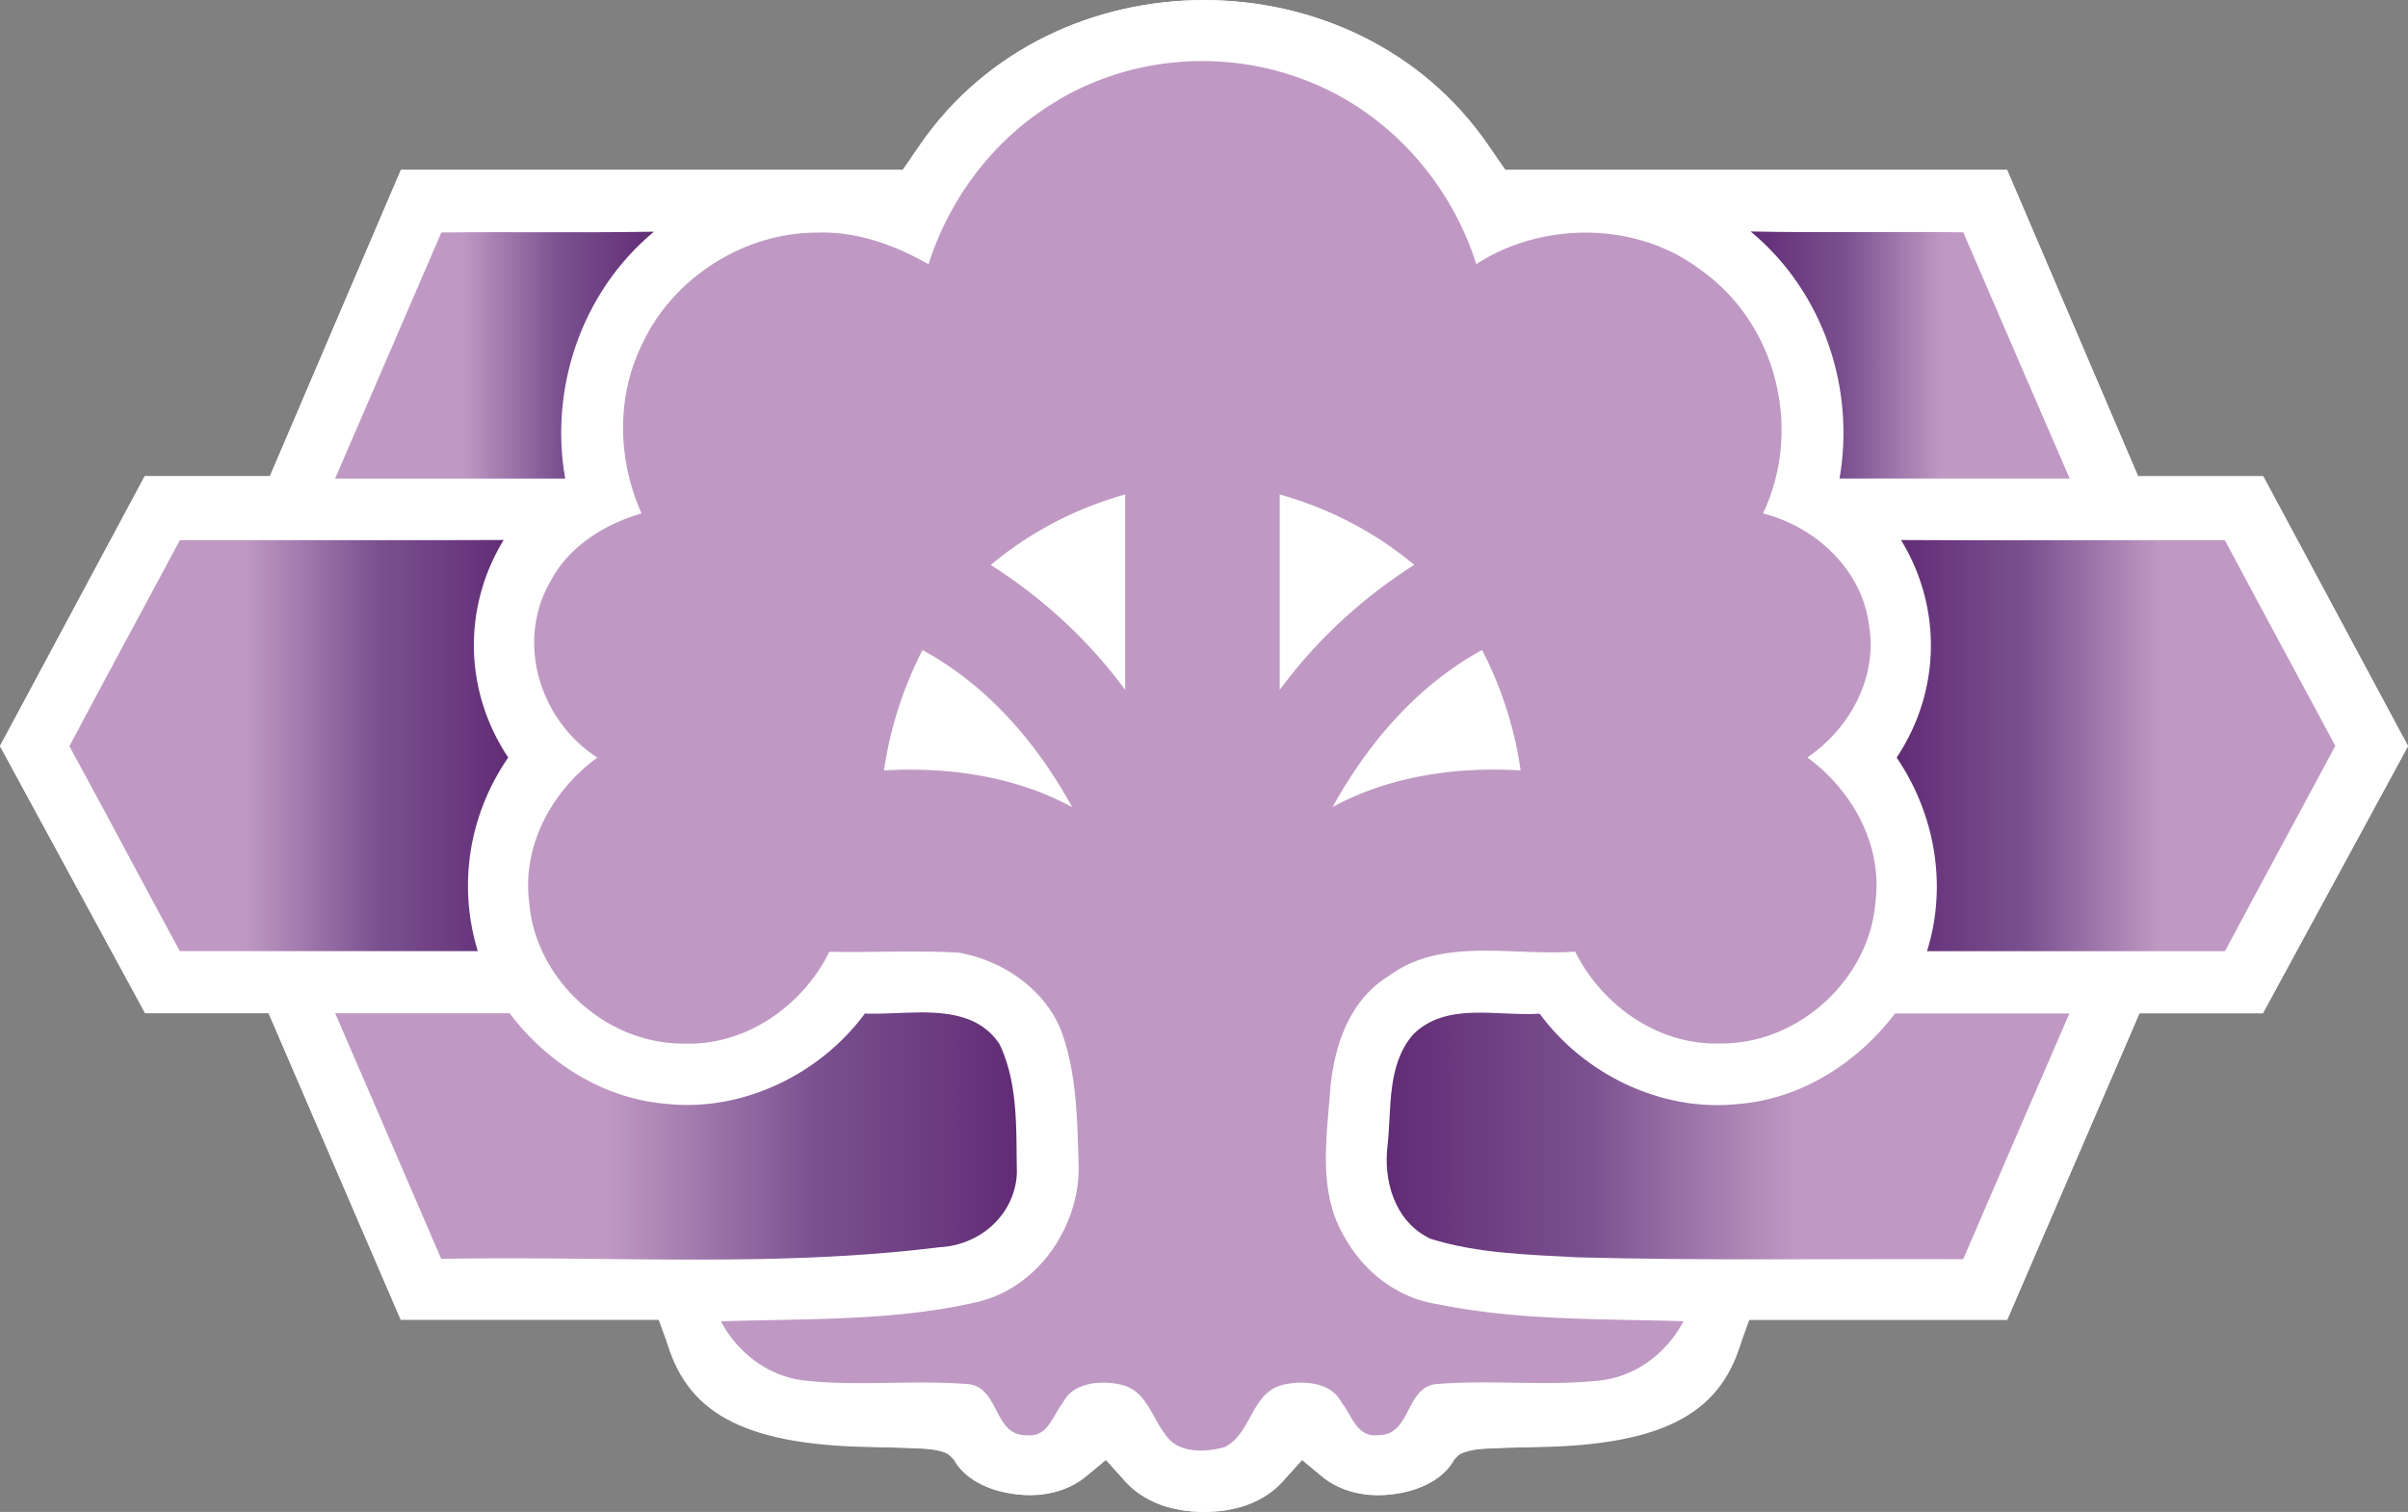 <?xml version="1.0" encoding="UTF-8" standalone="no"?>
<svg
   viewBox="0 0 412.46 259.018"
   version="1.1"
   id="svg4"
   width="412.46"
   height="259.018"
   xmlns:xlink="http://www.w3.org/1999/xlink"
   xmlns="http://www.w3.org/2000/svg"
   xmlns:svg="http://www.w3.org/2000/svg">
  <rect x="0" y="0" width="412.46" height="259.018" fill="#808080" stroke="none"/>
  <defs
     id="defs8">
    <linearGradient
       id="g1">
      <stop
         id="s1"
         style="stop-color:#bf99c3;stop-opacity:1"
         offset="0.4" />
      <stop
         id="s2"
         style="stop-color:#7b5190;stop-opacity:1"
         offset="0.7" />
      <stop
         id="s3"
         style="stop-color:#612c75;stop-opacity:1"
         offset="1" />
    </linearGradient>
    <linearGradient
       id="g2">
      <stop
         id="gs1"
         style="stop-color:#612c75;stop-opacity:1"
         offset="0" />
      <stop
         id="gs2"
         style="stop-color:#7b5190;stop-opacity:1"
         offset="0.3" />
      <stop
         id="gs3"
         style="stop-color:#bf99c3;stop-opacity:1"
         offset=".6" />
    </linearGradient>
    <linearGradient
       xlink:href="#g1"
       id="linearGradient887"
       x1="57.4"
       y1="60.834"
       x2="112.01"
       y2="60.834"
       gradientUnits="userSpaceOnUse"
       gradientTransform="translate(0,0.003)" />
    <linearGradient
       xlink:href="#g1"
       id="linearGradient913"
       x1="11.891"
       y1="127.72"
       x2="87.051"
       y2="127.72"
       gradientUnits="userSpaceOnUse"
       gradientTransform="translate(0,0.003)" />
    <linearGradient
       xlink:href="#g1"
       id="linearGradient939"
       x1="57.41"
       y1="194.61"
       x2="174.18"
       y2="194.61"
       gradientUnits="userSpaceOnUse"
       gradientTransform="translate(0,0.003)" />
    <linearGradient
       xlink:href="#g2"
       id="linearGradient847"
       x1="299.89"
       y1="60.808"
       x2="354.51"
       y2="60.808"
       gradientUnits="userSpaceOnUse"
       gradientTransform="translate(0,0.003)" />
    <linearGradient
       xlink:href="#g2"
       id="linearGradient855"
       x1="324.87"
       y1="127.73"
       x2="400.01"
       y2="127.73"
       gradientUnits="userSpaceOnUse"
       gradientTransform="translate(0,0.003)" />
    <linearGradient
       xlink:href="#g2"
       id="linearGradient863"
       x1="237.52"
       y1="194.61"
       x2="354.46"
       y2="194.61"
       gradientUnits="userSpaceOnUse"
       gradientTransform="translate(0,0.003)" />
  </defs>
  <g
     id="g13066"
     style="fill:#ffffff;fill-opacity:1"
     transform="translate(190.1,135.583)">
    <path
       style="fill:#ffffff;fill-opacity:1"
       d="m 9.24,122.36 c -1.79,-0.51 -5.455,-2.91 -7.17,-4.81 l -2.74,-3.04 -3.475,2.88 c -5.674,4.69 -15.223,4.07 -20.625,-1.09 l -3.75,-3.58 -10.495,-0.39 c -19.703,-0.73 -31.963,-6.26 -36.78,-17.731 l -1.485,-4.105 h -44.18 L -144.09,37.99 h -21.15 L -190.1,-7.776 -165.31,-54 h 21.44 l 22.44,-52.49 h 85.96 l 2.955,-4.29 c 22.781,-33.07 74.581,-33.07 97.29,0 l 2.955,4.3 h 85.96 l 22.44,52.49 h 21.43 L 222.36,-7.766 197.5,38 h -21.14 l -22.65,52.503 h -44.17 c -1.31,0 -1.48,4.107 -1.48,4.107 -3.71,12.28 -13.835,17.68 -36.785,17.73 -7.55,0 -11.365,0.44 -12.245,2.09 -3.59,6.7 -16.353,8.16 -22.625,2.97 l -3.475,-2.88 -2.74,3.04 c -4.32,5.5 -12.78,7.2 -20.95,4.84 z"
       id="path2079" />
    <path
       style="fill:#ffffff;fill-opacity:1"
       d="m 23.02,122.36 c 1.79,-0.51 5.455,-2.9 7.17,-4.8 l 2.74,-3.04 3.475,2.88 c 5.674,4.69 15.223,4.06 20.625,-1.1 l 3.75,-3.58 10.495,-0.38 c 19.704,-0.72 32.545,-6.03 36.785,-17.73 l 1.48,-4.104 h 44.17 l 22.65,-52.503 h 21.14 l 24.86,-45.766 -24.8,-46.224 H 176.13 L 153.69,-106.47 H 67.73 l -2.955,-4.28 c -22.797,-33.06 -74.55,-33.06 -97.29,0 l -2.955,4.29 h -85.96 L -143.87,-54 h -21.44 l -24.79,46.224 24.86,45.766 h 21.15 l 22.63,52.504 h 44.18 c 1.31,0 1.485,4.105 1.485,4.105 3.7,12.281 13.83,17.681 36.78,17.731 7.55,0 11.365,0.43 12.245,2.08 3.59,6.7 16.353,8.17 22.625,2.98 l 3.475,-2.88 2.74,3.04 c 4.32,5.5 12.78,7.19 20.95,4.83 z"
       id="path7863" />
  </g>
  <path
     style="display:inline;fill:url(#linearGradient863);fill-opacity:1;stroke-width:11.773"
     d="m 252.26,173.493 c -3.83,0.14 -7.45,0.92 -10.26,3.78 v 0 c -4.45,5.22 -3.64,12.53 -4.31,18.81 -0.8,6.04 1.13,13.2 7.34,16.14 8.06,2.52 16.71,2.71 25.13,3.17 22.04,0.59 44.09,0.23 66.11,0.32 6.03,-14.04 12.13,-28.06 18.19,-42.1 h -29.85 c -6.29,8.28 -15.89,14.62 -26.85,15.52 -13.35,1.43 -26.53,-5.24 -34.04,-15.48 -3.62,0.25 -7.66,-0.28 -11.48,-0.15 z"
     id="path846" />
  <path
     style="display:inline;fill:url(#linearGradient939);fill-opacity:1;stroke-width:11.773"
     d="m 157.57,173.452 c -3.23,0 -6.51,0.29 -9.43,0.18 -7.51,10.21 -20.69,16.9 -34.05,15.47 -10.94,-0.91 -20.569,-7.24 -26.801,-15.52 H 57.43 57.41 c 6.08,14.03 12.11,28.06 18.17,42.08 28.45,-0.54 57.08,1.53 85.36,-2 a 13.995,13.187 0 0 0 13.24,-12.83 c -0.15,-7.33 0.27,-15.12 -2.96,-21.93 -3.08,-4.7 -8.28,-5.47 -13.65,-5.47 z"
     id="path844" />
  <path
     style="display:inline;fill:url(#linearGradient855);fill-opacity:1;stroke-width:11.773"
     d="m 325.62,92.513 a 38.399,36.18 0 0 1 -0.75,37.27 c 6.63,9.75 8.7,22.01 5.2,33.17 h 51.04 c 6.26,-11.73 12.61,-23.45 18.9,-35.17 -6.3,-11.76 -12.66,-23.48 -18.91,-35.231 -18.49,-0.04 -36.99,0.06 -55.48,-0.04 z"
     id="path842" />
  <path
     style="display:inline;fill:url(#linearGradient913);fill-opacity:1;stroke-width:11.773"
     d="m 86.27,92.504 c -18.49,0.08 -36.959,-10e-4 -55.469,0.04 v 0 c -6.28,11.771 -12.67,23.491 -18.91,35.301 6.38,11.67 12.57,23.41 18.91,35.09 H 81.84 a 42.862,40.384 0 0 1 5.211,-33.163 38.422,36.201 0 0 1 -0.781,-37.268 z"
     id="path840" />
  <path
     style="display:inline;fill:url(#linearGradient887);fill-opacity:1;stroke-width:11.773"
     d="m 112.01,39.691 c -12.134,0.203 -24.271,0 -36.401,0.134 v -0.02 C 69.52,53.888 63.49,67.931 57.4,81.983 h 39.412 c -2.715,-15.341 2.705,-31.913 15.198,-42.292 z"
     id="path838" />
  <path
     style="display:inline;fill:url(#linearGradient847);fill-opacity:1;stroke-width:11.773"
     d="m 299.89,39.651 v 0.03 c 12.5,10.369 17.89,26.937 15.2,42.291 h 39.42 c -6.08,-14.065 -12.19,-28.11 -18.23,-42.176 -12.11,-0.145 -24.27,0.116 -36.39,-0.145 z"
     id="path836" />
  <path
     id="path832"
     style="display:inline;fill:#bf99c3;fill-opacity:1;stroke-width:11.773"
     d="m 206.99,10.47 a 46.488,43.799 0 0 0 -25.64,6.615 v 0.031 c -10.88,6.3 -18.66,16.7 -22.31,28.153 -5.78,-3.288 -12.32,-5.686 -19.17,-5.414 -12.87,0.029 -24.81,8.119 -29.88,19.109 -4.49,9.113 -4.18,19.821 -0.11,28.994 -6.49,1.885 -12.54,5.771 -15.597,11.633 -5.913,10.182 -2.02,23.692 8.027,30.192 -7.967,5.83 -12.94,15.34 -11.648,24.92 0.995,12.72 12.798,24.21 26.618,24.08 10.82,0.32 20.35,-6.75 24.78,-15.73 7.33,0.14 14.69,-0.26 22.06,0.14 8.06,1.35 15.57,6.86 18,14.38 2.31,6.98 2.4,14.37 2.63,21.62 0.43,10.4 -6.7,21.66 -17.94,23.99 -14.18,3.18 -28.87,2.69 -43.32,3.18 2.79,5.29 8.01,9.45 14.39,10.15 9.36,1.01 18.83,-0.18 28.22,0.63 5.13,0.84 4.13,8.83 9.72,8.73 3.68,0.43 4.51,-3.44 6.26,-5.59 1.69,-3.48 6.56,-3.89 10.08,-3.04 4.24,1.05 5.14,5.63 7.5,8.56 2.02,3.17 6.77,3.08 10.11,2.1 4.69,-2.34 4.5,-9.4 10.07,-10.69 3.47,-0.8 8.23,-0.39 9.93,3.03 1.79,2.18 2.65,6.12 6.36,5.61 5.52,0.02 4.53,-7.76 9.56,-8.71 9.39,-0.85 18.88,0.37 28.27,-0.64 6.38,-0.67 11.62,-4.85 14.41,-10.16 -14.04,-0.43 -28.27,-0.08 -42.09,-2.91 -6.94,-1.03 -12.7,-5.63 -15.91,-11.4 -4.66,-7.65 -3.14,-16.82 -2.53,-25.2 0.63,-7.37 3.11,-15.39 10.04,-19.64 9.14,-6.76 21.3,-3.36 31.93,-4.17 4.45,8.99 14.02,16.09 24.87,15.74 13.8,0.09 25.55,-11.4 26.54,-24.09 1.31,-9.6 -3.71,-19.09 -11.64,-24.91 7.49,-5.11 12.06,-13.96 10.55,-22.69 -1.13,-9.183 -8.8,-16.737 -18.15,-19.115 6.77,-14.228 2.55,-32.567 -10.96,-41.92 -10.82,-8.105 -26.87,-8.106 -38.15,-0.793 -4.28,-13.53 -14.5,-25.56 -28.43,-31.17 a 46.488,43.799 0 0 0 -17.45,-3.605 z m -14.26,74.24 v 33.473 a 87.516,82.456 0 0 0 -23.04,-21.405 h 0.03 a 60.316,56.829 0 0 1 23.01,-12.068 z m 26.47,0.012 h 0.04 a 60.837,57.32 0 0 1 23,12.047 87.747,82.674 0 0 0 -23.04,21.424 z m 34.66,26.631 a 71.728,67.581 0 0 1 6.6,20.63 c -11.11,-0.66 -22.47,0.98 -32.21,6.27 6,-10.79 14.3,-20.7 25.61,-26.9 z m -95.84,0.01 0.01,0.01 c 11.31,6.18 19.68,16.08 25.62,26.9 -9.74,-5.3 -21.12,-6.91 -32.23,-6.3 a 72.723,68.517 0 0 1 6.6,-20.61 z" />
</svg>
